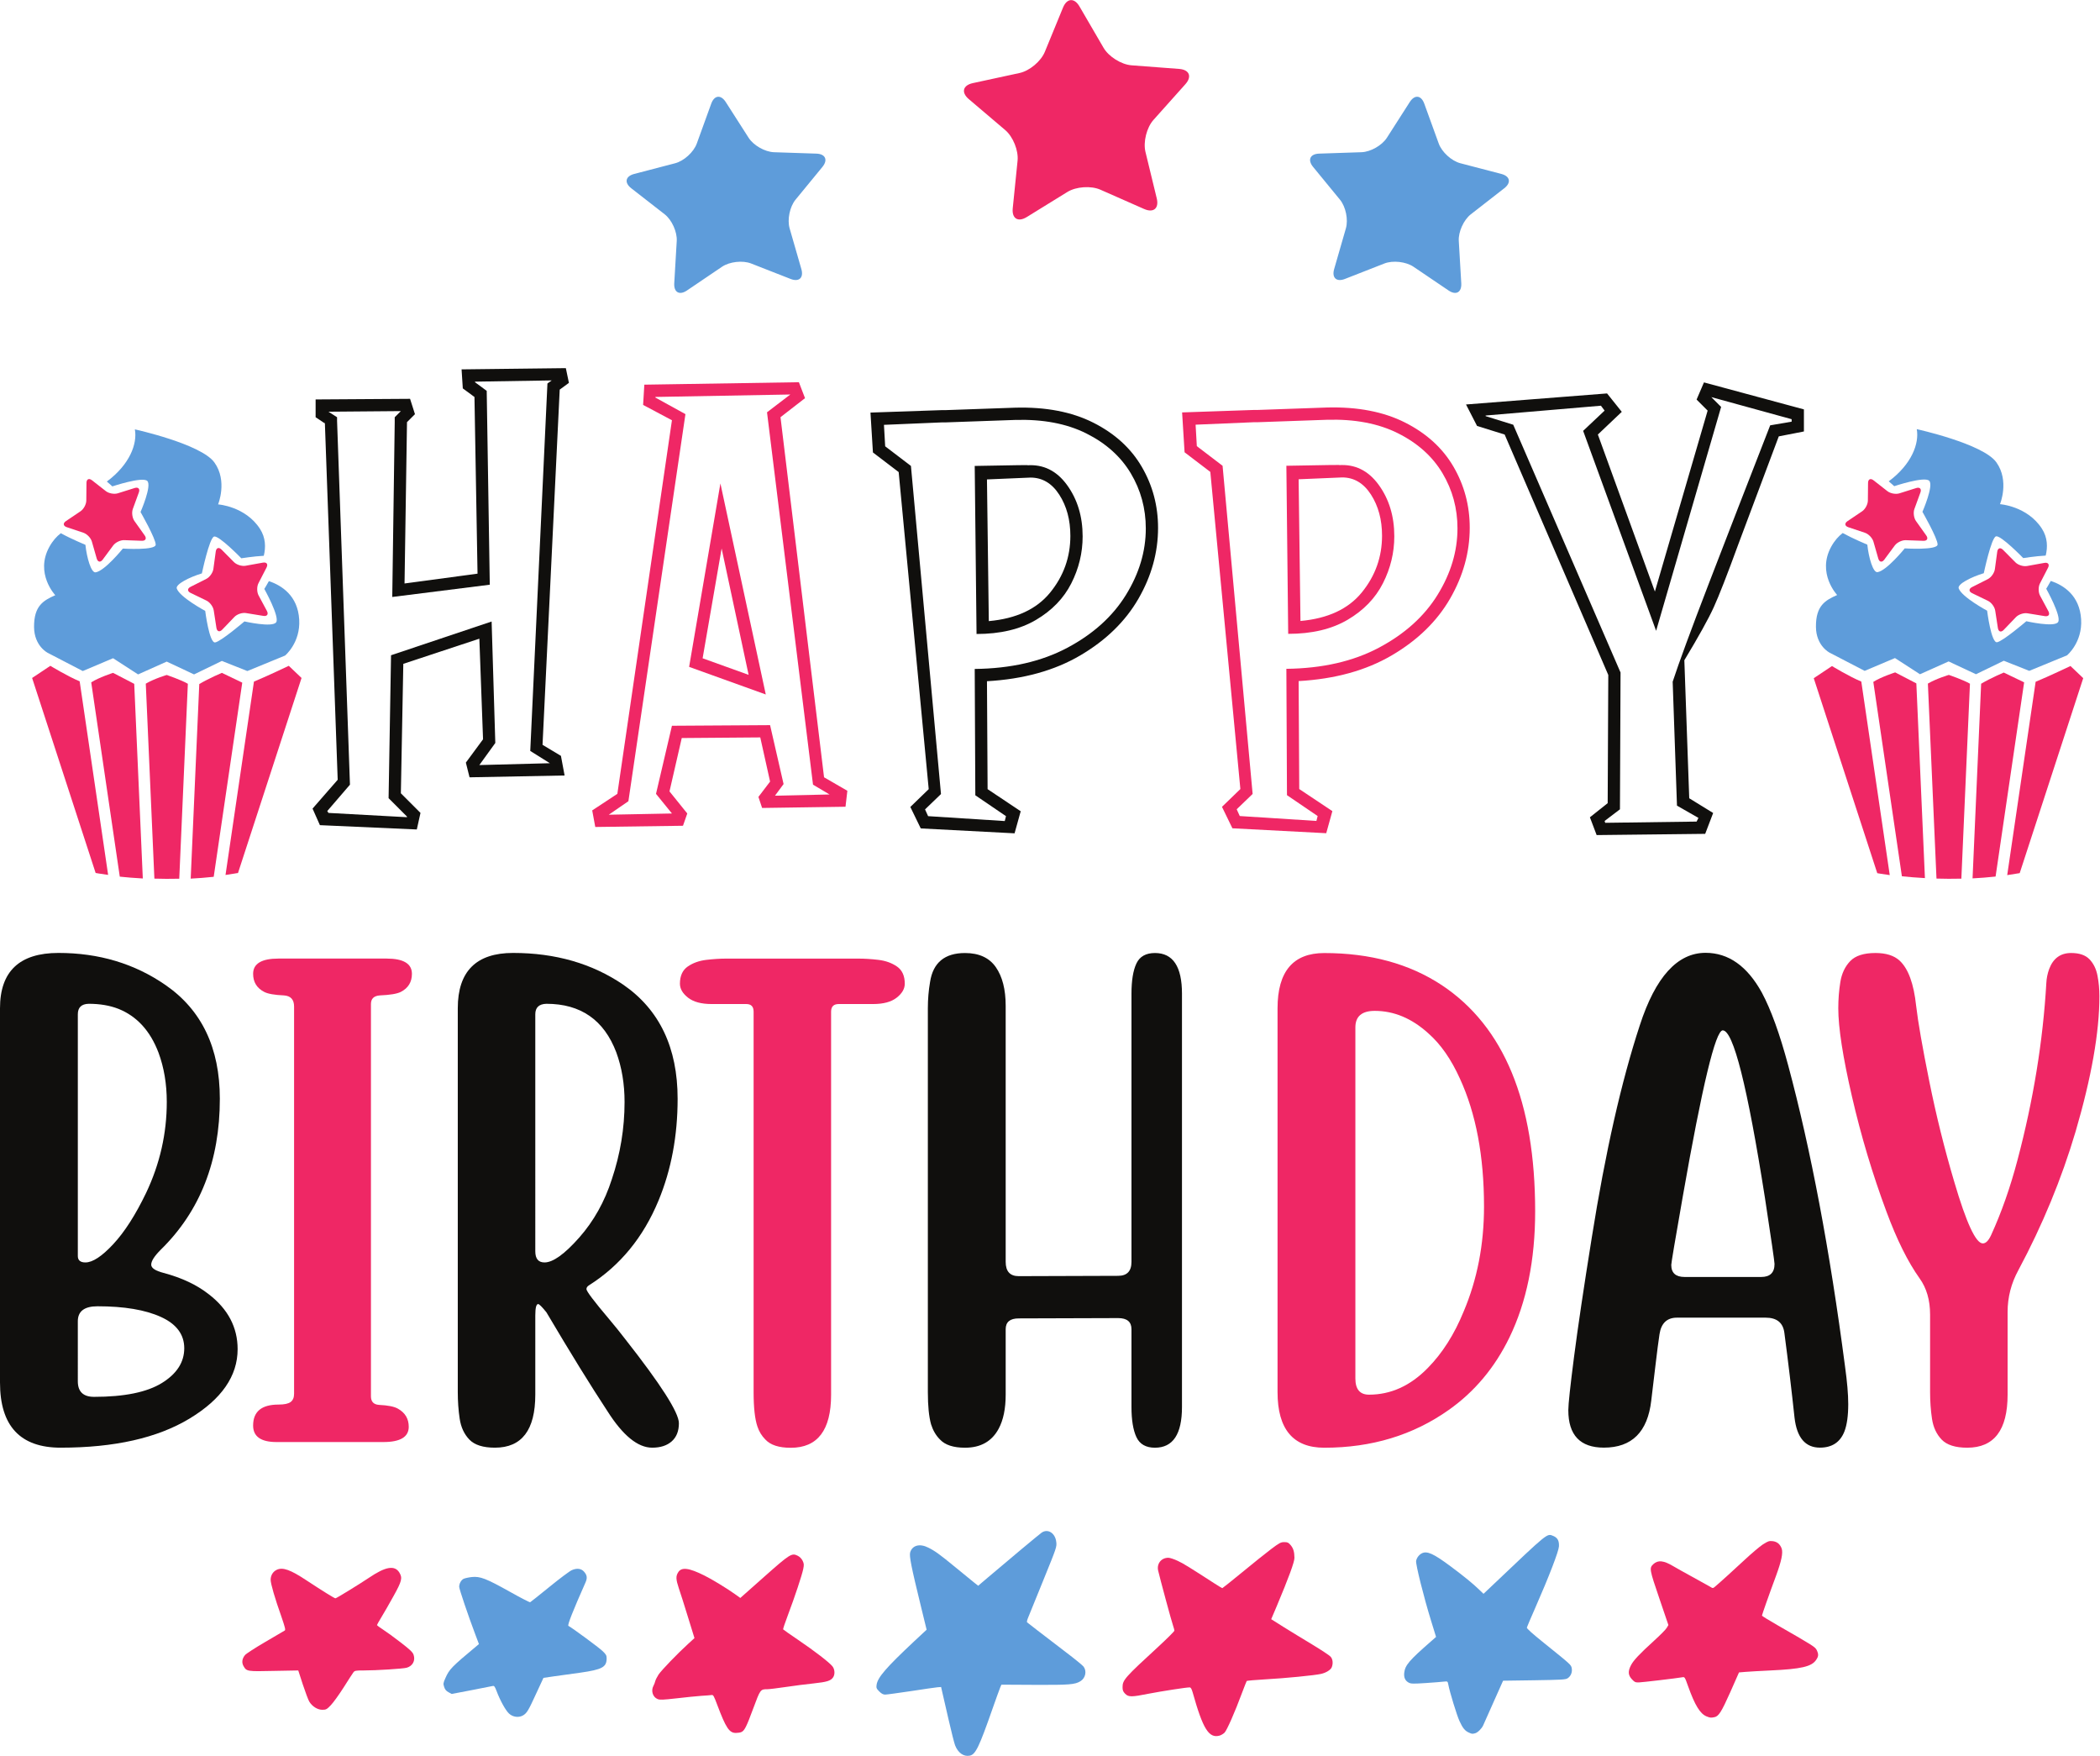 <?xml version="1.0" encoding="UTF-8" standalone="no"?>
<svg
   xmlns:dc="http://purl.org/dc/elements/1.1/"
   xmlns:cc="http://creativecommons.org/ns#"
   xmlns:rdf="http://www.w3.org/1999/02/22-rdf-syntax-ns#"
   xmlns:svg="http://www.w3.org/2000/svg"
   xmlns="http://www.w3.org/2000/svg"
   viewBox="0 0 6485.427 5421.427"
   height="5421.427"
   width="6485.427"
   xml:space="preserve"
   id="svg2"
   version="1.1"><defs
     id="defs6" /><g
     transform="matrix(1.333,0,0,-1.333,0,5421.427)"
     id="g10"><g
       transform="scale(0.1)"
       id="g12"><g
         transform="scale(1.972)"
         id="g14"><path
           id="path16"
           style="fill:#100f0d;fill-opacity:1;fill-rule:nonzero;stroke:none"
           d="m 5631.65,11637.9 828.68,21.7 -230.62,144.2 201.82,4316 50.45,36.1 -900.73,-14.4 v -7.3 l 136.86,-100.8 36.06,-2277 -1145.68,-144.1 28.92,2053.6 v 57.5 l 72.08,72.1 -850.3,-7.1 100.84,-65 v -43.1 l 151.41,-4272.8 -266.63,-309.9 14.38,-21.7 922.36,-50.4 v 7.3 l -216.2,216.2 28.76,1678.8 1181.71,396.3 43.3,-1426.6 z m 742.22,237.9 216.22,-129.7 43.1,-230.6 -1116.74,-21.5 -43.31,172.9 201.87,273.7 -43.36,1181.7 -893.4,-295.4 -28.76,-1520.4 230.59,-230.6 -43.31,-194.5 -1138.41,50.6 -86.45,194.5 295.39,338.6 -151.42,4215.2 v -28.8 l -107.93,71.9 v 209.1 l 1109.64,7.2 57.52,-180.2 -93.56,-93.6 -28.92,-1895.1 857.57,115.3 -36.05,2075.2 -137.01,100.8 -14.4,223.5 1225.01,14.4 36.05,-172.9 -108.11,-79.3 -201.82,-4172" /></g><g
         transform="scale(1.952)"
         id="g18"><path
           id="path20"
           style="fill:#ef2765;fill-opacity:1;fill-rule:nonzero;stroke:none"
           d="m 8885.16,12827.7 -320.29,1499.6 -225.61,-1303.1 z m -706.04,94.6 371.26,2176.7 538.52,-2504.3 z m -203.9,-698.8 1164.81,7.3 160.14,-698.9 -102.05,-138.2 647.95,14.5 -196.57,116.5 -545.9,4418.6 276.54,211.1 -1601.48,-29.1 v -7.3 l 356.71,-196.6 -677,-4593.2 -232.94,-160.2 749.79,14.6 -189.19,232.9 z m 1805.38,-611.4 276.6,-160.1 -21.9,-189.4 -989.95,-14.5 -43.75,131.1 138.43,182 -116.55,524 -931.86,-7.4 -145.44,-633.2 211.06,-262 -50.92,-145.7 -1041.08,-14.5 -36.37,196.6 298.41,196.5 647.94,4433.3 -342.16,181.8 14.5,240.3 1834.47,29.1 72.8,-189.2 -291.09,-225.8 516.86,-4272.9" /></g><g
         transform="scale(1.917)"
         id="g22"><path
           id="path24"
           style="fill:#100f0d;fill-opacity:1;fill-rule:nonzero;stroke:none"
           d="m 12691.4,14055.7 c 163,200.1 244.6,428.6 244.6,685.5 0,192.8 -44.5,358.2 -133.5,496.6 -88.8,138.2 -205,207.6 -348.3,207.6 l -526.2,-22.3 22.3,-1712 c 331,29.8 578,144.5 741.1,344.6 z m -911.4,1530.4 c 498.9,9.9 708.7,12.3 629.8,7.4 197.6,14.9 359.5,-64.3 485.4,-237.1 126,-173 189.1,-380.6 189.1,-622.5 0,-197.7 -45.8,-386.6 -137.2,-567 -91.5,-180.4 -233.4,-327.2 -426.1,-440.8 -192.7,-113.8 -432.5,-170.5 -718.9,-170.5 z m 377.9,-4231.6 -370.6,252.1 -7.3,1526.5 c 434.7,4.9 807.7,90.1 1119,255.7 311.2,165.4 547.1,377.9 707.7,637.4 160.5,259.4 240.9,527.3 240.9,804.1 0,241.9 -60.7,464.3 -181.6,666.9 -121.2,202.5 -300.2,363.1 -537.3,481.6 -237.2,118.7 -523.7,172.9 -859.6,163.1 l -837.4,-29.6 h -44.6 l -704,-29.7 14.8,-259.3 311.3,-237.2 363.1,-3964.7 -192.6,-185.3 37,-81.6 926.4,-59.2 z m -1030.1,-148.1 -125.9,259.3 222.1,214.9 -363.1,3831.4 -311.1,237.1 -29.7,481.7 867,29.8 h 44.6 l 837.4,29.5 c 370.4,9.9 685.5,-50.6 944.7,-181.5 259.4,-130.9 454.6,-308.9 585.5,-533.7 130.9,-224.7 196.4,-470.6 196.4,-737.3 0,-296.3 -79.1,-581.8 -237.2,-856 -158.1,-274 -392.7,-502.7 -704,-685.5 -311.2,-182.7 -686.6,-286.4 -1126.5,-311.2 l 7.6,-1304.3 400.1,-266.8 -74.1,-266.7 -1133.8,59.3" /></g><g
         transform="scale(2.089)"
         id="g26"><path
           id="path28"
           style="fill:#ef2765;fill-opacity:1;fill-rule:nonzero;stroke:none"
           d="m 15102.9,12900 c 149.7,183.7 224.6,393.4 224.6,629.1 0,177 -40.9,328.8 -122.5,455.8 -81.6,126.8 -188.2,190.5 -319.7,190.5 l -482.9,-20.5 20.4,-1571.2 c 303.8,27.4 530.5,132.7 680.1,316.3 z m -836.4,1404.6 c 457.9,9 650.4,11.2 578.1,6.7 181.3,13.7 329.8,-59 445.4,-217.5 115.6,-158.8 173.5,-349.4 173.5,-571.4 0,-181.5 -42,-354.8 -125.9,-520.3 -83.9,-165.6 -214.2,-300.4 -391,-404.6 -176.9,-104.4 -396.9,-156.5 -659.8,-156.5 z m 346.8,-3883.7 -340.1,231.4 -6.7,1400.9 c 399,4.6 741.2,82.7 1027,234.7 285.7,151.8 502.1,346.8 649.5,585 147.3,238.1 221.1,484 221.1,738 0,222 -55.7,426.1 -166.7,612.1 -111.2,185.8 -275.5,333.2 -493.2,442 -217.6,108.9 -480.5,158.7 -788.8,149.6 l -768.6,-27.1 h -40.9 l -646.1,-27.3 13.6,-237.9 285.6,-217.7 333.3,-3638.8 -176.8,-170 34.1,-74.9 850.1,-54.3 z m -945.3,-135.9 -115.7,237.9 204,197.3 -333.3,3516.3 -285.5,217.7 -27.4,442 795.8,27.3 h 40.9 l 768.6,27.2 c 340,9 629.1,-46.5 867,-166.6 238.1,-120.2 417.2,-283.5 537.4,-489.8 120.1,-206.3 180.2,-431.9 180.2,-676.7 0,-272 -72.6,-533.9 -217.6,-785.6 -145.2,-251.5 -360.5,-461.4 -646.2,-629.1 -285.7,-167.8 -630.2,-262.9 -1033.8,-285.7 l 6.8,-1197 367.4,-244.9 -68.1,-244.8 -1040.5,54.5" /></g><g
         transform="scale(2.564)"
         id="g30"><path
           id="path32"
           style="fill:#100f0d;fill-opacity:1;fill-rule:nonzero;stroke:none"
           d="m 15330.2,8440.25 16.7,33.3 -193.9,110.71 -38.9,1119.39 c 55.4,169.83 165.4,468.15 329.7,894.95 164.4,426.6 348.2,900.4 551.4,1421.3 l 193.9,33.2 v 22.2 l -725.8,199.5 88.6,-88.6 -587.4,-2022.6 -659.4,1806.4 194,182.9 -33.3,44.3 -1041.7,-88.7 v -5.5 l 249.3,-77.6 969.7,-2238.61 -5.4,-1235.71 -138.6,-105.25 5.5,-16.65 z m -964.1,38.76 160.7,127.48 5.5,1158.08 -936.5,2172.23 -249.3,77.5 -99.8,194 1274.5,99.8 133,-166.3 -216.1,-205 515.3,-1418.6 476.6,1634.7 -99.8,99.8 66.6,155 903.2,-243.8 v -199.4 l -227.2,-44.4 -365.7,-975.2 c -99.8,-273.5 -173.8,-462.8 -221.7,-568 -48,-105.3 -136.6,-265 -265.9,-479.24 l 44.2,-1246.79 216.1,-133.1 -72,-188.39 -980.8,-11.07 -60.9,160.7" /></g><g
         transform="scale(2.96)"
         id="g34"><path
           id="path36"
           style="fill:#5e9cda;fill-opacity:1;fill-rule:nonzero;stroke:none"
           d="m 15683.8,8569.71 199.2,-79.19 295.6,121.42 c 0,0 121.4,100.31 110.5,281.73 -11.4,187.3 -137.1,266.93 -237.4,300.68 -19.3,-35.27 -35.8,-61.15 -35.8,-61.15 0,0 121.2,-216.45 93.1,-260.58 -28.1,-44.12 -248.8,6.25 -248.8,6.25 0,0 -182.7,-156.35 -228.9,-164.36 -46.2,-7.94 -78,246.86 -78,246.86 0,0 -198.6,106.53 -222.6,174.77 -11.8,33.38 99.5,89.33 196.5,118.55 0,0 58,276.02 95,288.19 37.1,12.19 213.7,-169.84 213.7,-169.84 0,0 98.4,15.54 175.9,19.5 16,65.3 15.6,140.74 -30,211.22 -114.2,176.56 -327.7,191.15 -327.7,191.15 0,0 75.4,182.14 -28.5,327.59 -103.8,145.4 -623,259.5 -623,259.5 20.4,-112.3 -39.7,-274.7 -219.4,-408.37 25.5,-21.52 43,-38 43,-38 0,0 235.4,78.67 273.4,42.77 38.1,-35.88 -52.6,-243.29 -52.6,-243.29 0,0 119.5,-208.72 118.7,-255.54 -0.8,-46.83 -257.1,-30.55 -257.1,-30.55 0,0 -141.8,-175.14 -213.3,-186.02 -35,-5.26 -69.1,114.54 -79.7,215.18 0,0 -114.1,47.6 -192.7,91.02 -32.3,-24.63 -63.5,-59.03 -90,-107.14 -114.2,-207.7 46.7,-377.95 46.7,-377.95 -93.5,-41.55 -167.5,-83.11 -166.1,-249.26 1.1,-148.99 106.7,-201.8 106.7,-201.8 l 274.6,-142.53 237.2,100.3 195.7,-126.69 224.3,100.31 213.9,-100.31 217.9,105.58" /></g><g
         transform="scale(2.8)"
         id="g38"><path
           id="path40"
           style="fill:#ef2765;fill-opacity:1;fill-rule:nonzero;stroke:none"
           d="m 15951.9,8870.51 71.2,-1613.11 c 64.5,-1.97 133.5,-2.43 205.8,-0.68 l 71.1,1612.75 c -52.9,30.97 -174.4,72.83 -174.4,72.83 0,0 -100.5,-29.29 -173.7,-71.79" /></g><g
         transform="scale(2.877)"
         id="g42"><path
           id="path44"
           style="fill:#ef2765;fill-opacity:1;fill-rule:nonzero;stroke:none"
           d="m 16300,8643.05 c -46.1,21.79 -164.3,78.86 -164.3,78.86 0,0 -97.8,-40.74 -181.9,-89.95 l -69.1,-1567.18 c 60.2,3.02 122.3,7.86 185.4,14.7 l 229.9,1563.57" /></g><g
         transform="scale(2.961)"
         id="g46"><path
           id="path48"
           style="fill:#ef2765;fill-opacity:1;fill-rule:nonzero;stroke:none"
           d="m 16300,8430.58 c -28.6,27.73 -99.9,95.04 -99.9,95.04 0,0 -174.3,-83.15 -272.5,-123.37 l -222.4,-1512.43 c 32.5,4.6 65.1,9.7 97.8,15.57 l 497,1525.19" /></g><g
         transform="scale(2.914)"
         id="g50"><path
           id="path52"
           style="fill:#ef2765;fill-opacity:1;fill-rule:nonzero;stroke:none"
           d="m 16282.9,9443.94 c 13.8,26.73 0.8,44.23 -28.8,38.87 l -137.9,-24.84 c -29.7,-5.38 -71.2,7.76 -92.4,29.1 l -98.7,99.54 c -21.1,21.3 -41.8,14.44 -45.9,-15.34 l -18.9,-138.89 c -4.1,-29.82 -29.4,-65.26 -56.3,-78.78 l -125.1,-63.14 c -26.9,-13.55 -26.7,-35.27 0.4,-48.38 l 126.2,-60.97 c 27.1,-13.07 53,-48.1 57.6,-77.82 l 21.3,-138.48 c 4.6,-29.78 25.4,-36.33 46.2,-14.61 l 97,101.18 c 20.8,21.75 62.1,35.58 91.7,30.71 l 138.4,-22.51 c 29.7,-4.84 42.3,12.9 28.1,39.43 l -66.3,123.48 c -14.2,26.49 -14.5,70.07 -0.8,96.8 l 64.2,124.65" /></g><g
         transform="scale(2.736)"
         id="g54"><path
           id="path56"
           style="fill:#ef2765;fill-opacity:1;fill-rule:nonzero;stroke:none"
           d="m 16300,7431.17 -72.7,1648.47 c -89.2,45.91 -179.2,93.07 -179.2,93.07 0,0 -120,-38.57 -185.2,-80.46 l 242,-1645.62 c 56,-5.85 121.8,-11.44 195.1,-15.46" /></g><g
         transform="scale(2.686)"
         id="g58"><path
           id="path60"
           style="fill:#ef2765;fill-opacity:1;fill-rule:nonzero;stroke:none"
           d="m 16054.6,9264.43 c -102.3,41.96 -252.9,133.61 -252.9,133.61 l -157.2,-104.76 547.8,-1681.26 c 0,0 39.1,-7.41 107.7,-16.57 l -245.4,1668.98" /></g><g
         transform="scale(2.741)"
         id="g62"><path
           id="path64"
           style="fill:#ef2765;fill-opacity:1;fill-rule:nonzero;stroke:none"
           d="m 16232.2,10676.5 c 10.9,30.1 -5,46.8 -35.6,37.2 l -142.1,-44.7 c -30.5,-9.6 -76.1,-1.3 -101.3,18.4 l -117.4,91.8 c -25.2,19.7 -46.1,9.6 -46.3,-22.4 l -1.5,-149 c -0.3,-32 -22.2,-72.8 -48.7,-90.6 l -123.6,-83.3 c -26.5,-17.9 -23.4,-40.9 6.9,-51.1 l 141.3,-47.3 c 30.3,-10.2 62.3,-43.7 71.1,-74.4 l 41.1,-143.2 c 8.8,-30.8 31.5,-34.9 50.6,-9.2 l 88.7,119.7 c 19.1,25.7 60.8,45.8 92.8,44.7 l 148.9,-5.3 c 32,-1.1 42.9,19.3 24.3,45.3 l -86.4,121.4 c -18.5,26 -24.8,71.9 -13.8,102 l 51,140" /></g><g
         transform="scale(1.885)"
         id="g66"><path
           id="path68"
           style="fill:#5e9cda;fill-opacity:1;fill-rule:nonzero;stroke:none"
           d="m 2727.29,13454.6 312.63,-124.3 464.19,190.6 c 0,0 190.6,157.5 173.39,442.4 -17.82,294 -215.24,419.1 -372.56,472 -30.36,-55.3 -56.29,-96 -56.29,-96 0,0 190.32,-339.8 146.16,-409.1 -44.16,-69.3 -390.61,9.8 -390.61,9.8 0,0 -286.88,-245.5 -359.38,-258 -72.46,-12.5 -122.54,387.6 -122.54,387.6 0,0 -311.71,167.2 -349.45,274.3 -18.42,52.5 156.36,140.3 308.51,186.2 0,0 91.12,433.3 149.26,452.4 58.12,19.2 335.38,-266.6 335.38,-266.6 0,0 154.55,24.4 276.25,30.6 25.05,102.5 24.44,221 -47.1,331.6 -179.35,277.2 -514.54,300.1 -514.54,300.1 0,0 118.37,286 -44.69,514.3 -163.03,228.3 -978.16,407.5 -978.16,407.5 32.05,-176.3 -62.36,-431.3 -344.48,-641.2 40.09,-33.8 67.55,-59.6 67.55,-59.6 0,0 369.47,123.4 429.27,67.1 59.79,-56.3 -82.63,-382 -82.63,-382 0,0 187.54,-327.7 186.36,-401.2 -1.28,-73.5 -403.7,-47.9 -403.7,-47.9 0,0 -222.58,-275 -334.85,-292.1 -54.9,-8.2 -108.52,179.8 -125.17,337.9 0,0 -179.089,74.7 -302.462,142.9 -50.73,-38.7 -99.71,-92.7 -141.253,-168.2 -179.397,-326.2 73.209,-593.4 73.209,-593.4 -146.742,-65.3 -262.872,-130.5 -260.819,-391.4 1.836,-233.9 167.607,-316.8 167.607,-316.8 l 431.078,-223.8 372.46,157.5 307.21,-198.9 352.18,157.5 335.79,-157.5 342.2,165.7" /></g><g
         transform="scale(1.536)"
         id="g70"><path
           id="path72"
           style="fill:#ef2765;fill-opacity:1;fill-rule:nonzero;stroke:none"
           d="m 2198.95,16169.1 129.71,-2940.3 c 117.64,-3.6 243.4,-4.5 375.08,-1.3 l 129.66,2939.7 c -96.49,56.5 -317.88,132.8 -317.88,132.8 0,0 -183.29,-53.4 -316.57,-130.9" /></g><g
         transform="scale(1.539)"
         id="g74"><path
           id="path76"
           style="fill:#ef2765;fill-opacity:1;fill-rule:nonzero;stroke:none"
           d="m 3646.95,16152.6 c -86.14,40.7 -307.02,147.4 -307.02,147.4 0,0 -182.84,-76.1 -339.94,-168.1 l -129.23,-2928.8 c 112.55,5.6 228.52,14.6 346.47,27.4 l 429.72,2922.1" /></g><g
         transform="scale(1.549)"
         id="g78"><path
           id="path80"
           style="fill:#ef2765;fill-opacity:1;fill-rule:nonzero;stroke:none"
           d="m 4510.17,16118.3 c -54.72,53 -191,181.7 -191,181.7 0,0 -333.14,-159 -520.92,-235.9 l -425.23,-2891.5 c 62.06,8.7 124.4,18.5 186.95,29.7 l 950.2,2916" /></g><g
         transform="scale(1.718)"
         id="g82"><path
           id="path84"
           style="fill:#ef2765;fill-opacity:1;fill-rule:nonzero;stroke:none"
           d="m 3594.45,16021.8 c 23.34,45.4 1.32,75 -48.86,66 l -234.04,-42.2 c -50.21,-9.1 -120.7,13.2 -156.62,49.4 l -167.42,168.9 c -35.92,36.1 -71.02,24.5 -77.93,-26.1 l -32.09,-235.6 c -6.98,-50.6 -49.83,-110.7 -95.46,-133.7 l -212.26,-107.1 c -45.65,-23 -45.3,-59.8 0.66,-82 l 214.11,-103.5 c 45.98,-22.2 89.93,-81.6 97.69,-132 l 36.2,-234.9 c 7.75,-50.6 43.01,-61.7 78.28,-24.8 l 164.54,171.6 c 35.28,36.9 105.36,60.4 155.76,52.1 l 234.7,-38.2 c 50.34,-8.2 71.75,21.9 47.67,66.9 l -112.45,209.5 c -24.07,45 -24.73,118.9 -1.41,164.2 l 108.93,211.5" /></g><g
         transform="scale(1.539)"
         id="g86"><path
           id="path88"
           style="fill:#ef2765;fill-opacity:1;fill-rule:nonzero;stroke:none"
           d="m 2149.83,13205.3 -129.23,2929.3 c -158.47,81.6 -318.47,165.4 -318.47,165.4 0,0 -213.26,-68.5 -329.02,-143 l 430.06,-2924.3 c 99.6,-10.4 216.34,-20.3 346.66,-27.4" /></g><g
         transform="scale(1.549)"
         id="g90"><path
           id="path92"
           style="fill:#ef2765;fill-opacity:1;fill-rule:nonzero;stroke:none"
           d="M 1191.6,16068.3 C 1014.26,16141 753.013,16300 753.013,16300 l -272.738,-181.7 950.095,-2916 c 0,0 67.92,-12.8 186.85,-28.7 l -425.62,2894.7" /></g><g
         transform="scale(1.816)"
         id="g94"><path
           id="path96"
           style="fill:#ef2765;fill-opacity:1;fill-rule:nonzero;stroke:none"
           d="m 1771.54,16115.3 c 16.51,45.4 -7.61,70.6 -53.7,56.1 l -214.58,-67.4 c -46.05,-14.4 -114.82,-2 -152.82,27.7 l -177.28,138.6 c -37.98,29.7 -69.46,14.5 -69.91,-33.8 l -2.18,-224.9 c -0.42,-48.3 -33.57,-109.8 -73.56,-136.8 l -186.535,-125.7 c -39.99,-27 -35.293,-61.6 10.468,-77.1 l 213.237,-71.4 c 45.72,-15.4 94.02,-65.9 107.36,-112.3 l 61.93,-216.2 c 13.3,-46.4 47.67,-52.7 76.45,-13.9 l 133.87,180.7 c 28.8,38.8 91.78,69.2 140,67.5 l 224.76,-8 c 48.3,-1.7 64.84,29.1 36.83,68.4 l -130.45,183.3 c -28,39.2 -37.43,108.5 -20.88,153.9 l 76.99,211.3" /></g><g
         transform="scale(2.361)"
         id="g98"><path
           id="path100"
           style="fill:#5e9cda;fill-opacity:1;fill-rule:nonzero;stroke:none"
           d="M 12885.4,15588.3 13149,15267 c 56.7,-69 82.7,-195.5 58,-281.2 l -115.2,-399.4 c -24.8,-85.7 22.9,-129.3 106,-96.8 l 387.1,151.6 c 83,32.4 211.4,18 285.3,-31.9 l 344.3,-233 c 73.8,-50 130,-18 124.7,71 l -24.4,414.9 c -5.4,89 48,206.8 118.4,261.6 l 327.9,255.4 c 70.4,54.8 57.3,118 -28.9,140.5 l -402.2,105 c -86.4,22.5 -181.8,109.6 -212.1,193.5 l -141.7,390.8 c -30.3,83.9 -94.4,91 -142.5,15.9 l -224.2,-350.1 c -48,-75.2 -160.3,-139.1 -249.5,-142 l -415.3,-13.8 c -89.2,-3 -116,-61.8 -59.3,-130.7" /></g><g
         transform="scale(2.361)"
         id="g102"><path
           id="path104"
           style="fill:#5e9cda;fill-opacity:1;fill-rule:nonzero;stroke:none"
           d="m 6194.37,15379.2 327.9,-255.4 c 70.44,-54.8 123.68,-172.6 118.43,-261.6 l -24.4,-414.9 c -5.42,-89 50.79,-121 124.62,-71 l 344.37,233 c 73.83,49.9 202.21,64.3 285.24,31.9 l 387.19,-151.6 c 83.02,-32.5 130.63,11.1 105.94,96.8 l -115.22,399.4 c -24.69,85.7 1.36,212.2 57.9,281.2 l 263.73,321.3 c 56.58,68.9 29.86,127.7 -59.22,130.7 l -415.4,13.8 c -89.17,2.9 -201.54,66.8 -249.49,142 l -224.2,350.1 c -48.16,75.1 -112.29,68 -142.62,-15.9 l -141.6,-390.8 c -30.25,-83.9 -125.72,-171 -212.05,-193.5 l -402.19,-105 c -86.28,-22.5 -99.37,-85.7 -28.93,-140.5" /></g><g
         transform="scale(2.495)"
         id="g106"><path
           id="path108"
           style="fill:#ef2765;fill-opacity:1;fill-rule:nonzero;stroke:none"
           d="m 8996.13,15380.7 338.34,-287.4 c 72.6,-61.7 124.19,-189.7 114.49,-284.4 l -44.86,-441.7 c -9.62,-94.8 48.83,-131.4 129.84,-81.4 l 377.91,233.2 c 81.17,49.9 218.75,59.4 305.95,21 l 406.2,-179.2 c 87.2,-38.5 139.9,5.8 117.4,98.4 l -104.8,431.4 c -22.5,92.6 11,226.4 74.6,297.4 l 295.8,331 c 63.5,70.9 37.6,134.8 -57.2,142.1 l -442.7,33.5 c -95,7.2 -212,80.5 -259.8,162.9 l -223.4,383.6 c -47.95,82.3 -116.7,77.6 -152.9,-10.5 L 9702.31,15820 c -36.2,-88.2 -141.91,-176.8 -235.15,-196.9 l -433.83,-93.8 c -93,-20.1 -109.88,-87 -37.2,-148.6" /></g><g
         transform="scale(1.141)"
         id="g110"><path
           id="path112"
           style="fill:#100f0d;fill-opacity:1;fill-rule:nonzero;stroke:none"
           d="m 1909.39,7288.43 c 614.84,0 1073.97,93.44 1377.11,280.65 303.14,187.13 454.85,422.54 454.85,706.25 0,279.69 -157.99,491.44 -474.28,635.36 -315.99,144 -744.84,216.31 -1286.82,216.31 -266.57,0 -400,-101.15 -400,-303.44 V 7604.49 c 0,-210.62 109.72,-316.06 329.14,-316.06 z M 1735.11,10017 c 146.28,0 334.27,123.7 564.55,371.1 230,247.1 452.57,594.3 667.71,1041.7 279.42,589.2 419.13,1204 419.13,1844.8 0,365.4 -56,698.9 -167.71,1000 -167.71,442.9 -438.57,739.4 -812.84,890 -176.28,68.8 -378.28,103.1 -606.28,103.1 -146.28,-4.2 -219.42,-75.1 -219.42,-212.8 v -4908.7 c 0,-86 51.71,-129.2 154.86,-129.2 z M 1231.97,6256.48 C 410.563,6256.48 0,6697.08 0,7578.72 v 7598.68 c 0,748.3 395.708,1122.6 1186.83,1122.6 821.41,0 1545.97,-217.1 2173.95,-651.4 735.42,-507.7 1103.13,-1277.4 1103.13,-2309.4 0,-1260.3 -400,-2281.3 -1199.98,-3064.2 -128.85,-128.8 -193.42,-230 -193.42,-303.18 0,-68.8 83.71,-124.54 251.42,-167.66 369.99,-98.87 675.13,-242.87 915.98,-432.01 391.42,-301.16 587.13,-673.13 587.13,-1116.01 0,-546.21 -325.71,-1015.91 -977.4,-1409.62 -651.42,-393.45 -1523.41,-590.04 -2615.67,-590.04" /></g><g
         transform="scale(1.133)"
         id="g114"><path
           id="path116"
           style="fill:#ef2765;fill-opacity:1;fill-rule:nonzero;stroke:none"
           d="M 7838.61,6415.72 H 5656.53 c -320.72,0 -480.66,112.41 -480.66,337.69 0,285.64 173.17,428.59 519.5,428.59 116.78,0 199.05,17.21 246.79,52.06 47.46,34.5 71.34,90.89 71.34,168.81 v 7916.63 c 0,142.9 -69.32,218.5 -207.67,227.2 -195.03,8.6 -329.07,32.5 -402.71,71.3 -151.59,78 -227.25,201.4 -227.25,370.2 0,207.9 173.17,311.8 519.5,311.8 h 2207.95 c 346.33,0 519.78,-103.9 519.78,-311.8 0,-168.8 -75.94,-292.2 -227.53,-370.2 -77.95,-38.8 -220.62,-62.7 -428.59,-71.3 -121.1,-8.7 -181.79,-67.1 -181.79,-175.5 V 7350.8 c 0,-108.09 54.07,-166.51 162.52,-175.15 185.82,-8.91 315.83,-34.77 389.47,-77.92 147.27,-82.33 220.91,-205.69 220.91,-370.26 0,-207.98 -173.16,-311.75 -519.48,-311.75" /></g><g
         transform="scale(1.141)"
         id="g118"><path
           id="path120"
           style="fill:#100f0d;fill-opacity:1;fill-rule:nonzero;stroke:none"
           d="m 11056.4,10017 c 171.9,0 406.2,167.7 703.1,503.1 296.6,335.5 518.2,731.2 664.2,1187.1 172,511.7 258.1,1034 258.1,1567.4 0,365.4 -55.8,700.8 -167.8,1006.3 -249.4,658 -722.3,986.8 -1419.1,986.8 -150.5,-4.2 -225.7,-75.1 -225.7,-212.8 V 10243 c 0,-150.8 62.3,-226 187.2,-226 z m 2186.7,-3760.52 c -292.5,0 -595.7,247.17 -909.6,741.75 -339.8,515.98 -752.6,1184.82 -1238.6,2006.24 -90.2,111.66 -146,167.66 -167.7,167.66 -38.6,0 -58,-77.38 -58,-232.26 V 7333.66 c 0,-718.35 -273.2,-1077.18 -819.1,-1077.18 -240.86,0 -414.05,54.87 -519.49,164.34 -105.35,109.64 -170.82,250.49 -196.5,422.54 -26.03,171.97 -38.92,352.52 -38.92,542.01 v 7792.03 c 0,748.3 374.34,1122.6 1122.61,1122.6 860,0 1606.3,-215.2 2238.2,-645.2 735.4,-507.4 1103.1,-1279.3 1103.1,-2315.6 0,-752.5 -129.1,-1440.8 -387.1,-2064.2 -309.4,-748.3 -780.6,-1322.28 -1412.5,-1722.3 -34.6,-21.74 -51.7,-47.42 -51.7,-77.39 0,-43.13 152.6,-245.15 457.9,-606.25 116.3,-137.78 223.8,-271.19 322.6,-400.03 731.1,-928.88 1096.6,-1500.86 1096.6,-1715.94 0,-159.17 -48.3,-281.7 -145.2,-367.77 -96.5,-85.98 -228.9,-128.84 -396.6,-128.84" /></g><g
         transform="scale(1.286)"
         id="g122"><path
           id="path124"
           style="fill:#ef2765;fill-opacity:1;fill-rule:nonzero;stroke:none"
           d="m 14972.7,6504.59 c 0,-637.14 -242.3,-955.4 -726.5,-955.4 -213.7,0 -366.2,49.44 -457.7,148.79 -65.1,64.6 -112.8,142.88 -143.2,234.38 -45.6,133.56 -68.6,339.56 -68.6,618.1 v 6854.14 c 0,91.5 -43.9,137.1 -131.6,137.1 h -623.7 c -186.9,0 -328.9,38.3 -426.1,114.6 -97.3,76.2 -146,160.1 -146,251.6 0,141.1 46.9,244.3 140.2,309.2 93.4,64.6 205,104.6 334.7,120.1 129.7,15.1 247.8,22.8 354.7,22.8 h 2391.5 c 106.9,0 225,-7.7 354.8,-22.8 129.7,-15.5 241.2,-55.5 334.7,-120.1 93.5,-64.9 140.1,-168.1 140.1,-309.2 0,-91.5 -48.7,-175.4 -145.9,-251.6 -97.1,-76.3 -239.3,-114.6 -426.3,-114.6 H 15110 c -91.4,0 -137.3,-45.6 -137.3,-137.1 V 6504.59" /></g><g
         transform="scale(1.68)"
         id="g126"><path
           id="path128"
           style="fill:#100f0d;fill-opacity:1;fill-rule:nonzero;stroke:none"
           d="m 15927.6,4248.72 c -125.5,0 -210.8,48.93 -256.1,146.72 -45.3,97.73 -67.9,235.7 -67.9,414.02 v 1073.15 c 0,102.26 -61.3,153.26 -184.1,153.26 l -1371,-4.28 c -119.8,0 -179.6,-49.64 -179.6,-148.98 v -902.38 c 0,-192.67 -32.2,-349.09 -96.4,-468.78 -93.6,-175.23 -248.2,-262.73 -464.3,-262.73 -160.7,0 -275.9,37.86 -346.1,113.92 -55.6,55.3 -96.3,125.53 -122.7,210.11 -29.1,105.17 -43.8,252.6 -43.8,442.59 v 5291.56 c 0,125.5 10.3,246.8 30.6,363.6 41,265.8 201.6,398.7 482,398.7 192.6,0 334.3,-65 424.9,-195 90.4,-130 135.8,-307.4 135.8,-532.2 V 6811.18 c 0,-131.36 59.8,-197.13 179.6,-197.13 l 1371,4.47 c 122.8,0 184.1,64.22 184.1,192.66 v 3697.32 c 0,181 22.6,319.7 67.9,416.1 45.3,96.5 130.6,144.6 256.1,144.6 248.4,0 372.4,-187 372.4,-560.7 V 4809.46 c 0,-373.9 -124,-560.74 -372.4,-560.74" /></g><g
         transform="scale(2.182)"
         id="g130"><path
           id="path132"
           style="fill:#ef2765;fill-opacity:1;fill-rule:nonzero;stroke:none"
           d="m 14536.1,3834.33 c 231.6,0 439.5,94.4 623.8,283.33 155.2,157.32 282.2,357.48 381.2,600.22 143.9,339.57 215.9,710.47 215.9,1113.05 0,535.05 -85.4,988.13 -256.3,1359.17 -92.4,204.52 -203.6,364.22 -333.9,478.92 -175.4,159.56 -365.4,239.48 -570,239.48 -137.2,0 -205.7,-58.56 -205.7,-175.37 V 4006.4 c 0,-114.75 48.2,-172.07 145,-172.07 z m -475.6,-563.19 c -330.4,0 -495.8,196.72 -495.8,590.22 v 4074 c 0,391.25 165.4,586.92 495.8,586.92 487.9,0 903.9,-113.51 1247.9,-340.57 661,-438.59 991.6,-1238.97 991.6,-2401.42 0,-517.18 -91.1,-963.38 -273.2,-1338.92 -155.2,-319.22 -369.9,-575.56 -644.1,-768.99 -377.8,-267.53 -818.5,-401.24 -1322.2,-401.24" /></g><g
         transform="scale(2.627)"
         id="g134"><path
           id="path136"
           style="fill:#100f0d;fill-opacity:1;fill-rule:nonzero;stroke:none"
           d="m 15532.1,4222.54 c 78.6,0 117.8,38.23 117.8,114.8 0,18.73 -28,212.1 -84.1,580.09 -155,986.33 -279.3,1479.53 -372.7,1479.53 -63.5,0 -181.2,-489.51 -353,-1468.34 -67.3,-382.91 -100.9,-582.83 -100.9,-599.58 0,-71.01 39.2,-106.5 117.6,-106.5 z m -931.7,-774.83 c -14,-118.64 -26.5,-223.76 -37.7,-315.25 -31.9,-276.53 -171,-414.66 -417.6,-414.66 -209.2,0 -313.8,110.23 -313.8,330.63 0,52.28 16.8,208.76 50.4,469.41 33.6,260.5 85.9,612.22 157,1054.94 119.5,751 260.5,1373.89 423.1,1868.99 138.1,425.93 331.5,638.92 579.9,638.92 201.9,0 367.2,-116.78 496.1,-350.24 80.3,-149.56 157.8,-363.41 232.5,-641.77 199.9,-743.42 367.1,-1628.98 501.6,-2656.35 18.7,-134.55 28.1,-244.78 28.1,-330.63 0,-102.76 -11.3,-183.21 -33.6,-241.05 -37.5,-95.29 -109.4,-142.85 -215.9,-142.85 -128.8,0 -203.6,87.76 -224.1,263.36 -26.2,244.77 -56.1,494.12 -89.6,748.14 -11.3,89.74 -66.4,134.55 -165.4,134.55 h -781.8 c -87.8,0 -139.2,-48.65 -154.1,-145.7 -9.4,-61.68 -21.1,-151.8 -35.1,-270.44" /></g><g
         transform="scale(2.984)"
         id="g138"><path
           id="path140"
           style="fill:#ef2765;fill-opacity:1;fill-rule:nonzero;stroke:none"
           d="m 15274,2392.12 c -92.2,0 -158.2,20.98 -198.6,62.83 -40.3,41.92 -65.3,95.78 -75.2,161.56 -9.8,65.75 -14.8,134.78 -14.8,207.23 v 601.79 c 0,111.73 -27.1,205.46 -81.4,281.06 -90.4,126.6 -175.9,298.45 -256.5,515.5 -108.5,291.01 -198.1,589.89 -268.8,896.52 -70.7,306.63 -106.1,534.83 -106.1,684.36 0,70.68 5.4,138.97 16.1,204.72 10.7,65.78 36.2,119.63 76.5,161.56 40.2,41.95 105.6,62.93 196,62.93 82.2,0 144.7,-19.77 187.5,-59.21 67.4,-62.47 110.1,-179.25 128.3,-350.23 14.7,-126.6 48.8,-322.24 102.3,-586.91 53.3,-264.8 117.9,-524.58 193.6,-779.43 93.7,-318.96 167.6,-478.47 221.9,-478.47 23,0 44.4,21.31 64.2,64.14 80.5,175.86 148.8,369.99 204.7,582.02 123.3,465.36 198,924.03 224.3,1376.29 1.7,36.03 9.1,72.32 22.3,108.48 31.2,82.14 88,123.32 170.1,123.32 64.1,0 111.9,-16.49 143.1,-49.36 31.3,-32.91 51.8,-75.17 61.7,-126.94 9.9,-51.91 14.8,-104.89 14.8,-159.18 0,-279.55 -61.7,-629.74 -184.9,-1050.64 -108.6,-366.61 -256.6,-725.14 -444,-1075.33 -55.9,-101.94 -83.9,-210.42 -83.9,-325.56 v -641.2 c 0,-274.66 -104.4,-411.85 -313.2,-411.85" /></g><g
         transform="scale(1.545)"
         id="g142"><path
           id="path144"
           style="fill:#5e9cda;fill-opacity:1;fill-rule:nonzero;stroke:none"
           d="m 14543.6,3.688 c 85.8,17.406 140.6,134.017 338.9,700.689 53.7,151.423 104.5,294.758 115.3,318.893 l 18.7,44.2 498.4,-2.72 c 521.1,-2.65 605.5,4.01 687.3,54.94 76.3,46.92 97.8,152.72 45.5,219.76 -16,20.06 -133.9,116.54 -265.2,215.68 -363.1,277.28 -569.4,436.73 -581.5,447.47 -5.3,5.38 2.7,40.19 18.8,76.36 14.7,36.18 117.8,288.03 227.7,560.01 198.3,487.66 201,495.69 191.6,569.39 -16.1,133.95 -127.3,202.29 -219.7,137.96 -33.5,-22.77 -519.9,-428.71 -807.9,-673.9 l -143.3,-121.91 -64.3,50.93 c -34.8,28.15 -159.5,129.94 -277.3,226.42 -234.5,192.9 -306.8,245.19 -407.3,294.76 -127.3,64.32 -238.5,34.81 -270.6,-71.05 -16.1,-56.24 14.7,-211.67 164.7,-825.26 l 81.8,-334.94 -192.9,-179.51 c -416.7,-391.18 -542.6,-537.23 -557.4,-647.11 -6.7,-45.56 -1.3,-57.59 40.2,-99.136 33.5,-33.455 58.9,-46.852 88.4,-46.852 24.1,0 197,24.072 387.2,52.223 188.9,29.505 368.4,54.935 397.9,57.595 l 53.6,4.01 21.4,-93.765 c 12.1,-52.224 53.6,-233.091 92.5,-401.92 38.8,-170.124 81.7,-338.956 95.1,-376.422 42.8,-113.894 129.9,-176.855 222.4,-156.795" /></g><g
         transform="scale(1.895)"
         id="g146"><path
           id="path148"
           style="fill:#ef2765;fill-opacity:1;fill-rule:nonzero;stroke:none"
           d="m 14911,247.821 c 18.6,5.437 46,21.854 60.2,36.054 28.3,28.399 127.8,253.522 211.9,481.922 29.5,77.593 55.8,145.368 59,149.747 3.4,3.275 105,13.093 225.2,19.638 242.6,13.144 607.6,49.195 683,66.668 63.4,14.2 119.1,49.19 132.2,83.08 17.5,45.87 12.1,98.34 -15.3,127.84 -13.1,15.31 -112.5,80.87 -220.7,146.43 -108.2,64.5 -265.6,161.73 -350.8,214.2 l -154.1,97.28 65.5,154.08 c 148.7,354.08 219.7,546.42 218.6,596.67 -1.1,74.32 -13.1,114.76 -46.9,155.19 -26.3,30.62 -37.2,36.05 -77.6,36.05 -42.7,0 -60.2,-9.82 -160.7,-85.24 -62.3,-46.98 -220.8,-173.77 -351.9,-281.93 -131.1,-107.1 -241.5,-195.62 -244.8,-195.62 -3.3,0 -47,26.24 -96.2,57.91 -316.9,204.38 -375.8,241.54 -448,275.37 -43.7,20.8 -95.1,38.27 -115.8,38.27 -86.4,0 -143.2,-72.15 -124.6,-156.29 20.8,-90.69 165,-626.18 182.5,-673.16 8.7,-26.23 16.4,-53.53 16.4,-61.18 0,-8.76 -87.5,-95.12 -193.4,-193.45 -415.3,-381.372 -440.5,-410.878 -440.5,-498.343 0,-38.215 6.6,-53.523 31.7,-79.756 41.6,-41.541 77.6,-41.541 290.7,1.109 158.5,30.561 454.7,76.484 497.3,76.484 15.3,0 24,-15.308 38.2,-63.393 124.6,-444.763 197.8,-562.787 328.9,-525.63" /></g><g
         transform="scale(2.235)"
         id="g150"><path
           id="path152"
           style="fill:#5e9cda;fill-opacity:1;fill-rule:nonzero;stroke:none"
           d="m 15291,234.19 c 26,6.489 68.6,48.198 83.4,81.538 6.5,14.812 56.5,126.022 109.4,245.513 l 97.2,217.764 322.4,4.61 c 291,4.654 326.2,6.489 347.5,21.301 33.3,22.244 49.1,63.014 41.7,103.782 -7.4,36.16 -4.6,33.384 -290.9,264.082 -119.6,96.35 -177.9,148.22 -174.2,157.49 1.8,7.43 41.7,101 88.9,208.45 144.6,328.93 240.9,581.87 243.7,632.85 2.8,58.35 -14.8,89.86 -60.2,108.39 -64.9,25.95 -48.2,38.93 -615.2,-499.4 l -106.6,-101 -43.5,41.71 c -65.8,63.95 -159.4,139.89 -294.7,240.9 -182.5,136.18 -248.3,164.91 -302.9,136.18 -28.8,-15.75 -51.9,-46.32 -57.5,-77.82 -6.5,-32.4 79.7,-377.09 156.6,-625.42 l 50,-162.14 -47.2,-41.66 c -232.6,-202.909 -273.3,-251.107 -282.6,-329.871 -5.6,-50.034 10.2,-83.374 47.2,-102.842 23.2,-12.037 48.2,-12.037 177,-3.713 81.6,5.594 166.8,12.084 187.2,14.858 38,3.669 38.9,3.669 45.4,-30.61 13.9,-75.051 88,-317.788 115.8,-378.024 33.3,-73.172 57.4,-102.843 99.1,-120.429 31.5,-13.919 32.4,-13.919 63,-6.489" /></g><g
         transform="scale(1.187)"
         id="g154"><path
           id="path156"
           style="fill:#ef2765;fill-opacity:1;fill-rule:nonzero;stroke:none"
           d="m 14466.9,463.511 c 62.8,24.431 101.2,99.408 233.7,458.71 139.6,376.739 141.3,378.509 275.7,378.509 34.8,0 197,19.21 359.2,43.55 162.2,24.44 408.2,55.86 546,69.84 259.8,27.89 331.3,50.55 378.4,116.85 40.1,55.77 34.9,156.95 -10.4,214.49 -59.4,76.74 -352.4,301.76 -666.3,514.56 -160.4,108.09 -293,202.27 -298.3,209.26 -3.4,5.22 38.5,134.29 96,284.33 132.5,350.54 270.3,765.69 296.4,891.22 17.5,85.51 15.8,106.4 -12.2,163.93 -20.9,41.88 -55.7,76.75 -97.6,97.73 -115.1,55.77 -148.3,34.88 -655.8,-415.15 l -462.2,-409.85 -104.6,74.97 c -153.5,109.94 -457,294.77 -596.6,362.84 -303.4,151.73 -448.2,169.17 -512.7,61 -47.1,-74.98 -43.6,-136.06 13.9,-310.44 28,-80.2 108.2,-331.42 177.9,-559.89 l 127.3,-411.62 -120.3,-109.85 c -209.3,-190.14 -521.4,-514.57 -580.7,-601.76 -29.7,-47.09 -59.4,-104.63 -64.6,-129.06 -5.3,-24.43 -21,-64.53 -34.9,-90.65 -52.4,-95.95 -13.9,-219.79 80.2,-258.21 45.4,-19.12 104.7,-15.67 371.6,13.99 174.3,20.97 392.4,41.87 483.1,48.86 90.6,5.22 181.4,12.22 200.5,15.67 31.4,6.99 45.4,-19.21 111.6,-197.049 167.5,-444.809 233.8,-545.988 364.6,-542.447 34.8,0 81.9,6.989 101.1,15.667" /></g><g
         transform="scale(2.585)"
         id="g158"><path
           id="path160"
           style="fill:#ef2765;fill-opacity:1;fill-rule:nonzero;stroke:none"
           d="m 15364.6,346.588 c 38.5,7.194 63.3,45.644 142.6,223.425 l 78.5,177.781 56.8,4.796 c 31.2,2.4 132.2,8.82 225,12.844 277.2,12.804 370,34.426 410.1,95.271 21.6,32.029 22.4,48.856 5.6,85.682 -14.4,29.668 -28,38.449 -345.2,220.253 -80.1,45.64 -145.7,86.49 -146.5,89.7 0,7.2 60.8,180.99 126.5,357.96 48.1,131.33 63.3,203.43 50.5,242.65 -13.7,39.26 -41.7,63.29 -82.5,67.27 -30.5,3.21 -40.9,-0.77 -86.5,-29.63 -28.9,-19.22 -100.9,-80.07 -160.2,-135.35 -95.3,-88.89 -217,-199.4 -269.9,-244.23 -17.6,-14.43 -18.4,-14.43 -44,1.58 -14.4,8.82 -84.1,47.27 -154.6,85.72 -70.4,38.41 -148.9,82.47 -174.6,97.67 -85.6,51.26 -136.9,56.87 -178.6,17.64 -36.8,-34.43 -34.4,-47.27 53.7,-305.12 l 81.7,-240.25 -15.2,-25.65 c -8,-14.39 -58.5,-64.87 -111.3,-112.91 -133,-120.918 -186.6,-177.78 -209,-221.838 -28.1,-54.464 -25.7,-88.08 8,-124.904 24,-25.647 32,-29.63 62.4,-28.856 30.4,0.811 336.4,36.864 391.6,46.456 19.2,3.984 21.6,0 50.5,-81.696 60,-168.149 107.3,-245.861 165,-269.07 32.8,-12.803 37.6,-13.614 69.6,-7.194" /></g><path
         id="path162"
         style="fill:#5e9cda;fill-opacity:1;fill-rule:nonzero;stroke:none"
         d="m 12125.1,941.5 c 84.9,55.898 116,105.6 306.4,521.7 l 159.5,343.7 240.1,35.2 c 132.5,18.6 407.9,58 612.8,84.9 509.3,72.5 610.8,128.4 610.8,333.3 0,66.3 -14.5,93.2 -99.4,171.9 -78.7,76.6 -683.2,521.7 -786.7,579.7 -26.9,14.4 107.6,354 393.3,997.9 49.7,109.7 41.5,173.9 -31,256.7 -64.2,74.5 -167.7,86.9 -283.6,35.2 -51.8,-22.8 -283.7,-196.7 -517.6,-387.2 -234,-190.4 -434.8,-349.9 -447.2,-356.1 -12.4,-4.1 -225.7,105.6 -472.1,244.3 -544.5,304.4 -687.3,360.3 -879.9,339.6 -74.5,-8.3 -159.4,-27 -190.4,-41.4 -58,-31.1 -101.5,-109.8 -101.5,-186.4 0,-47.6 207.1,-662.5 374.8,-1105.5 l 82.8,-219.5 -49.7,-41.4 c -590.1,-492.7 -635.6,-540.4 -726.7,-745.3 -51.8,-116 -53.8,-132.5 -29,-207.1 18.6,-60 47.6,-93.1 101.5,-122.1 l 72.4,-39.3 455.5,86.9 c 248.4,49.7 472,93.2 494.8,97.3 35.2,8.3 49.7,-12.4 91.1,-120.1 78.7,-211.1 205,-438.9 281.6,-513.4 91.1,-89 233.9,-107.703 337.4,-43.5" /><path
         id="path164"
         style="fill:#ef2765;fill-opacity:1;fill-rule:nonzero;stroke:none"
         d="m 7665.62,1175.5 c 57.97,60 190.47,244.3 296.06,409.9 103.52,165.6 204.97,320.9 223.6,345.7 31.05,43.5 49.69,47.7 244.3,47.7 293.99,0 900.6,39.3 989.62,62.1 138.71,37.2 209.11,163.5 163.56,298.1 -18.63,60 -78.67,118 -296.06,285.7 -149.06,115.9 -335.39,250.5 -412,300.2 -78.67,49.7 -140.78,97.3 -140.78,105.6 0,6.2 45.55,89 101.45,180.1 55.89,91.1 182.19,310.6 279.49,486.5 196.68,352 213.25,424.5 136.64,550.8 -107.65,171.8 -316.76,138.7 -693.56,-116 -231.88,-155.3 -763.96,-482.4 -786.73,-482.4 -22.77,0 -289.85,165.6 -664.58,412 -376.8,250.5 -556.92,314.7 -695.63,248.5 -86.95,-41.5 -140.78,-128.4 -140.78,-231.9 0,-89 99.37,-432.7 250.51,-857.1 80.74,-236.1 99.37,-304.4 76.6,-316.8 -14.49,-8.3 -217.39,-128.4 -451.34,-265 -233.95,-136.7 -445.12,-273.3 -469.96,-304.3 -68.32,-82.9 -80.75,-176 -33.13,-256.8 70.39,-122.1 82.82,-124.2 703.92,-109.7 l 563.13,10.4 105.59,-325.1 c 60.04,-180.1 126.29,-358.2 149.06,-395.4 68.32,-113.9 192.54,-190.5 302.27,-190.5 86.95,0 103.52,8.3 198.75,107.7" /></g></g></svg>